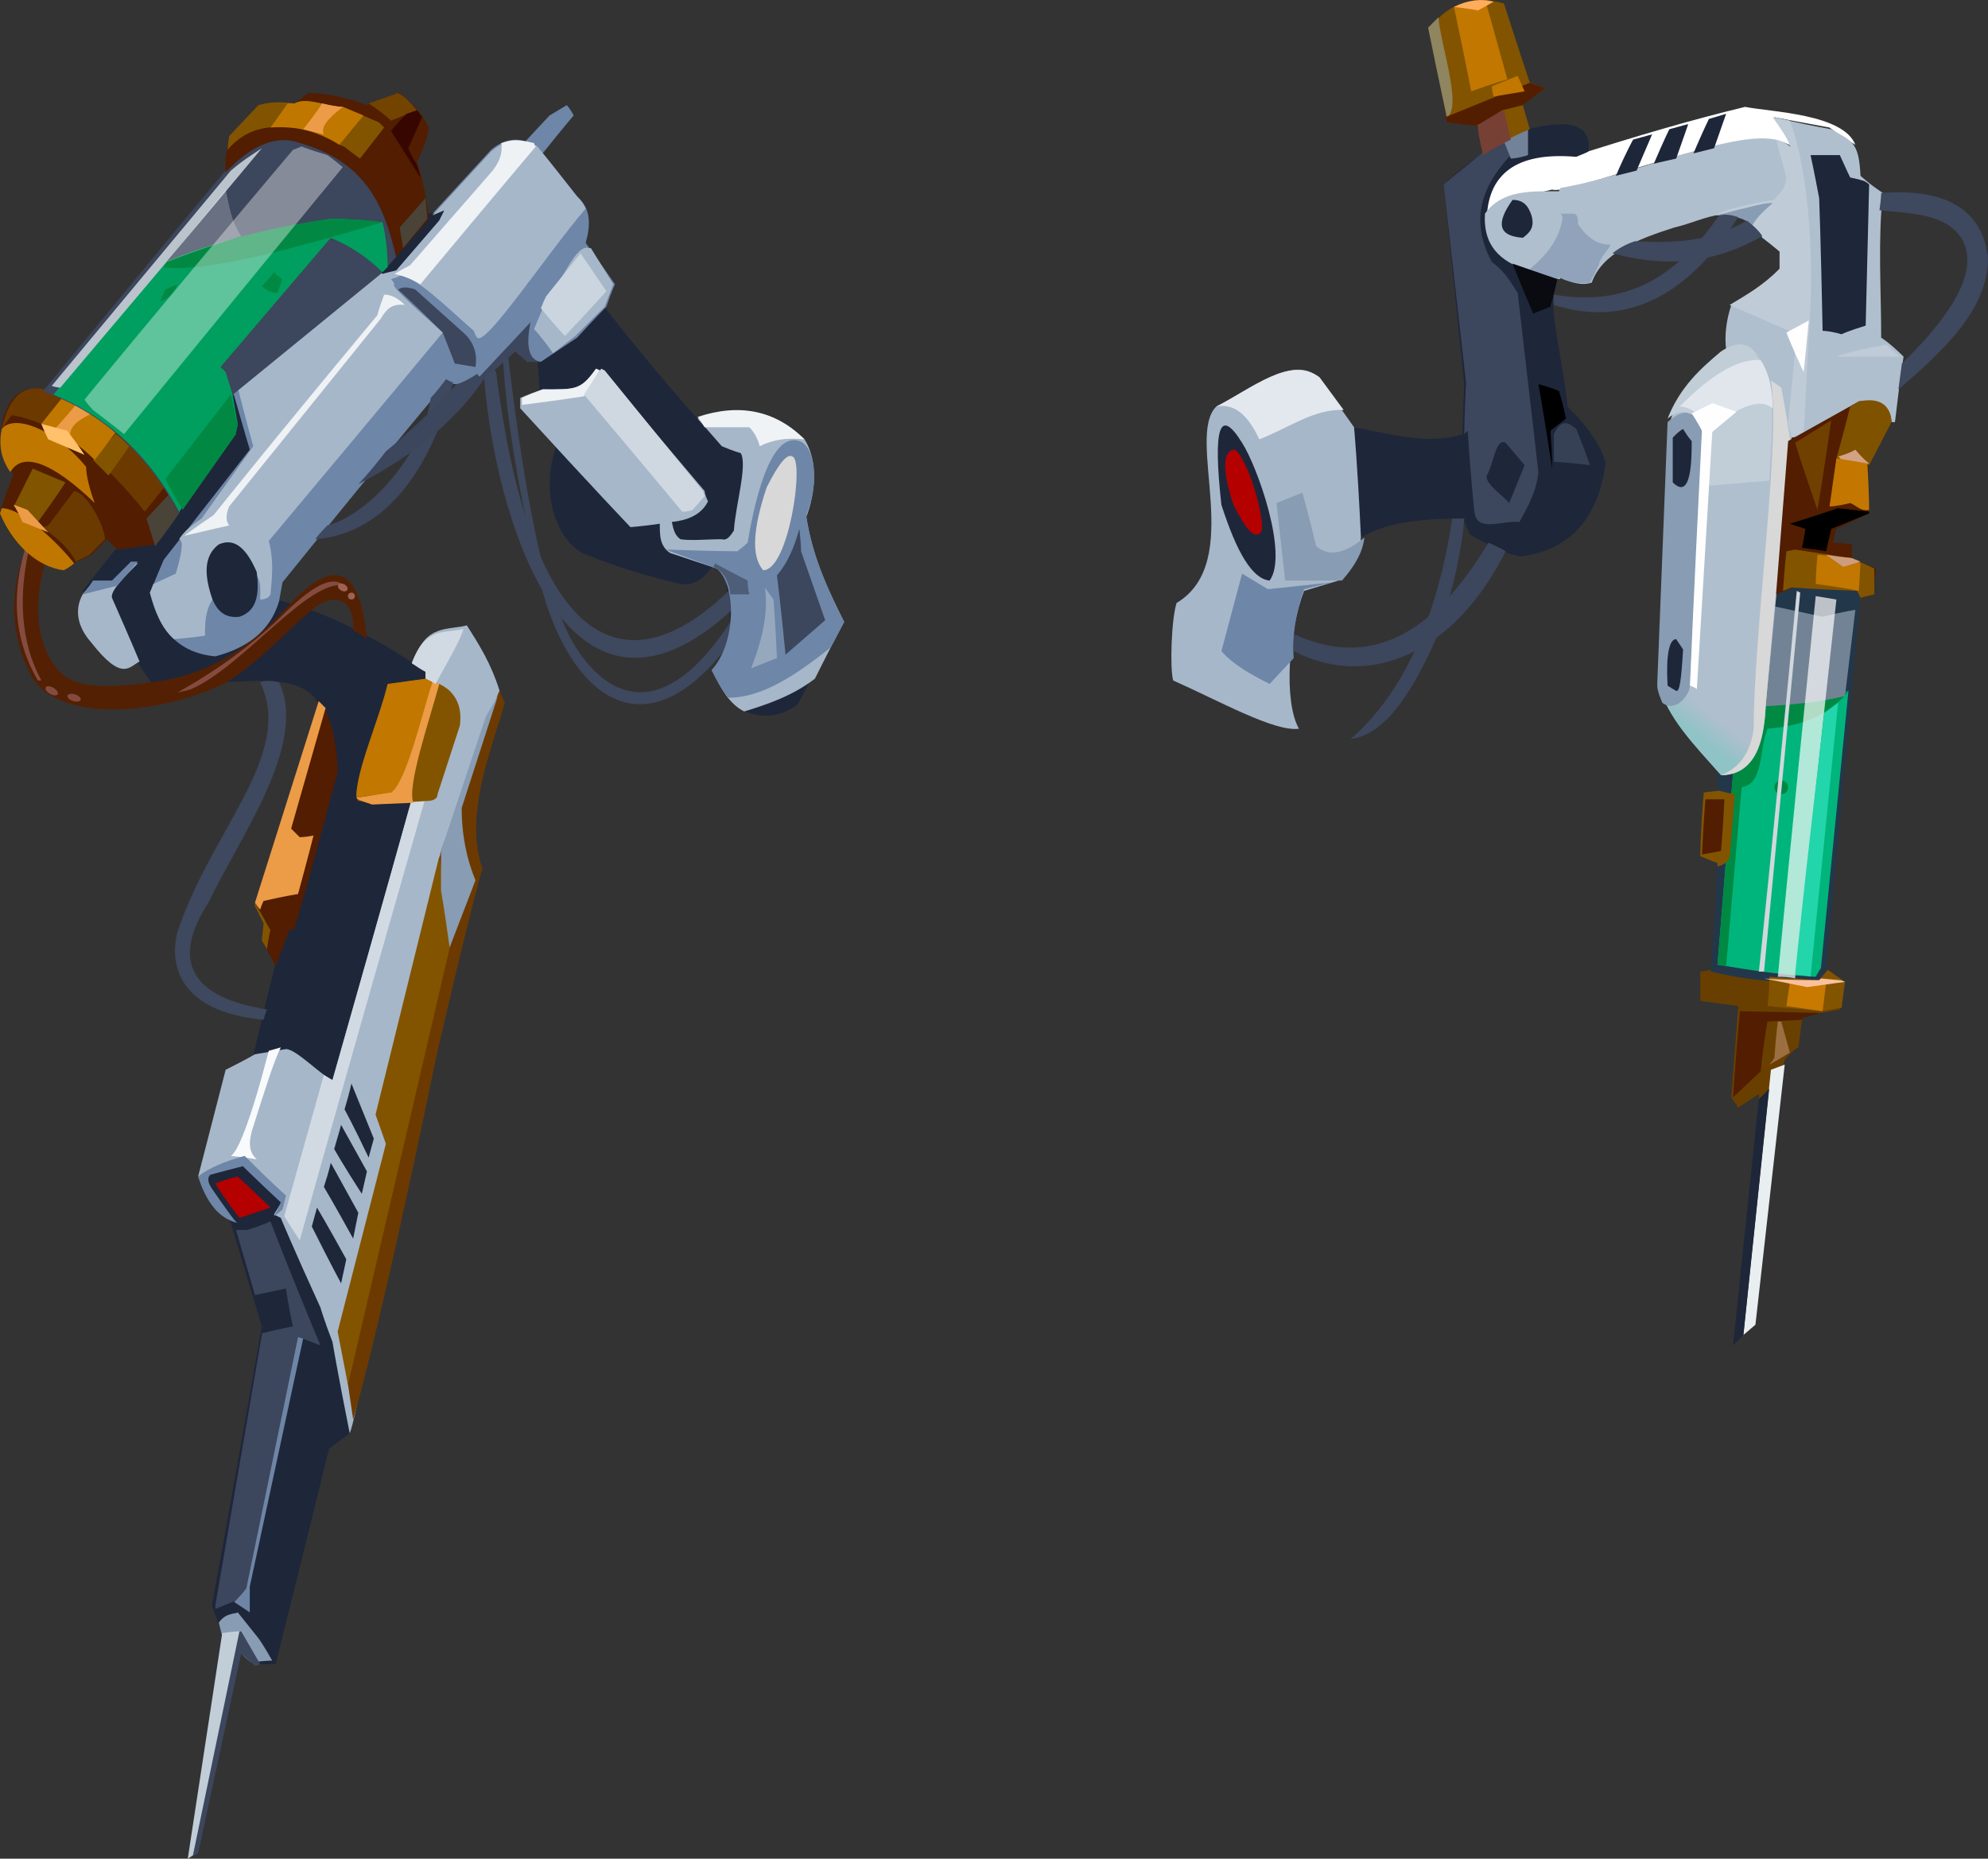<?xml version="1.0" encoding="UTF-8" standalone="no"?>
<svg
   width="1154"
   height="1079.042"
   viewBox="0 0 1154 1079.042"
   version="1.1"
   id="svg176"
   sodipodi:docname="cb-layer-0850.svg"
   xmlns:inkscape="http://www.inkscape.org/namespaces/inkscape"
   xmlns:sodipodi="http://sodipodi.sourceforge.net/DTD/sodipodi-0.dtd"
   xmlns="http://www.w3.org/2000/svg"
   xmlns:svg="http://www.w3.org/2000/svg">
  <rect x="0" y="0" width="1154" height="1079.042" fill="#333333" stroke="none"/>
  <sodipodi:namedview
     id="namedview178"
     pagecolor="#ffffff"
     bordercolor="#666666"
     borderopacity="1.0"
     inkscape:pageshadow="2"
     inkscape:pageopacity="0.0"
     inkscape:pagecheckerboard="0" />
  <defs
     id="defs7">
    <linearGradient
       x1="390.792"
       y1="329.302"
       x2="384.698"
       y2="341.492"
       id="id-109468"
       gradientTransform="scale(0.798,1.254)"
       gradientUnits="userSpaceOnUse">
      <stop
         stop-color="#B0BFCE"
         offset="0%"
         id="stop2" />
      <stop
         stop-color="#90C3C5"
         offset="100%"
         id="stop4" />
    </linearGradient>
  </defs>
  <g
     transform="translate(0,-0.958)"
     id="id-109469">
    <g
       transform="translate(0,55)"
       id="id-109470">
      <path
         d="m 139,906 c 6,4 9,6 9,6 8,0 12,0 12,0 21,-84 31,-125 31,-125 8,-6 12,-9 12,-9 32,-148 48,-222 48,-222 15,-95 22,-143 22,-143 10,-43 15,-65 15,-65 -28,-9 -42,-13 -42,-13 -31,-21 -60,-35 -86,-41 2,-7 2,-11 2,-11 63,-78 95,-116 95,-116 32,-22 48,-33 48,-33 4,14 7,21 7,21 1,10 1,16 1,16 7,23 10,34 10,34 -8,20 -4,51 15,62 22,9 40,14 57,18 7,1 13,-2 19,-11 5,4 7,5 7,5 6,52 9,79 9,79 11,5 22,5 33,-3 l 9,-17 c -16,-71 -24,-106 -24,-106 -13,-16 -19,-24 -19,-24 -8,-3 -11,-4 -11,-4 -25,-28 -48,-55 -68,-81 -63,-37 -94,-56 -94,-56 -4,2 -7,3 -7,3 -19,23 -28,34 -28,34 -62,38 -92,57 -92,57 2,6 3,9 3,9 2,4 2,5 2,5 2,11 3,17 3,17 0,3 -1,4 -1,4 -31,44 -46,66 -46,66 -15,2 -23,3 -23,3 -13,16 -19,24 -19,24 21,26 31,40 31,40 5,8 8,12 8,12 5,8 7,12 7,12 16,0 24,-6 34,-11 17,0 46,-5 56,11 3,3 5,4 5,4 -19,99 -29,148 -29,148 -9,36 -13,54 -13,54 -20,49 -29,74 -29,74 10,15 16,23 16,23 12,40 18,60 18,60 -19,108 -29,162 -29,162 l 6,17 c 7,7 10,11 10,11 z"
         fill="#1e263a"
         id="id-109471" />
      <path
         d="m 146,911 c 8,-1 12,-1 12,-1 -5,-9 -8,-13 -8,-13 -8,-10 -12,-15 -12,-15 -1,1 -7,0 -11,6 l 2,8 11,10 c 4,4 6,5 6,5 z"
         fill="#889cb3"
         id="id-109472" />
      <path
         d="m 151,912 -11,-19 c -7,1 -10,2 -10,2 -14,87 -21,130 -21,130 l 6,-3 25,-116 8,7 c 2,0 3,-1 3,-1 z"
         fill="#3c465c"
         id="id-109473" />
      <path
         d="m 129,894 c 7,-1 10,-1 10,-1 l -27,130 -3,2 z"
         fill="#c1ced8"
         id="id-109474" />
      <path
         d="m 125,880 c 12,-5 18,-7 18,-7 20,-101 30,-151 30,-151 8,3 13,5 13,5 -20,-48 -29,-72 -29,-72 -9,4 -14,5 -14,5 h -6 l 16,55 -28,163 c 0,1 0,2 0,2 z"
         fill="#3c465c"
         id="id-109475" />
      <path
         d="m 145,882 c -6,-4 -9,-6 -9,-6 5,-5 7,-8 7,-8 20,-97 30,-146 30,-146 2,1 3,1 3,1 l -31,144 c 0,10 0,15 0,15 z"
         fill="#6e85a6"
         id="id-109476" />
      <path
         d="m 152,720 c 12,-3 18,-4 18,-4 -3,-14 -4,-22 -4,-22 l -19,4 6,18 c -1,2 -1,4 -1,4 z"
         fill="#1e263a"
         id="id-109477" />
      <path
         d="m 203,778 c -7,-35 -10,-53 -10,-53 -5,-13 -7,-20 -7,-20 -16,-35 -23,-52 -23,-52 -2,-1 -4,-2 -4,-2 3,-5 5,-8 5,-8 -16,-16 -24,-23 -24,-23 -17,6 -25,9 -25,9 l 16,-62 c 12,-6 17,-9 17,-9 12,-2 18,-3 18,-3 6,0 20,15 27,18 31,-109 46,-163 46,-163 -6,-14 19,-63 8,-71 0,-3 0,-4 0,-4 -5,-3 -7,-5 -7,-5 7,-22 20,-18 31,-21 7,11 14,22 19,38 -14,44 -21,66 -21,66 1,17 4,31 9,42 l -16,38 c -33,162 -51,253 -56,274 -2,9 -3,11 -3,11 z"
         fill="#a6b7c9"
         id="id-109478" />
      <path
         d="m 205,770 c -5,-33 -7,-50 -7,-50 20,-73 30,-109 30,-109 -6,-11 -9,-17 -9,-17 l 37,-154 c 22,-61 33,-92 34,-93 2,5 3,7 3,7 -7,25 -24,65 -13,96 -10,37 -18,72 -26,106 -21,101 -37,172 -49,214 z"
         fill="#6c3a00"
         id="id-109479" />
      <path
         d="m 255,443 c 5,33 7,49 7,49 l -60,258 -6,-31 28,-109 -6,-17 z"
         fill="#825400"
         id="id-109480" />
      <path
         d="m 198,691 c 2,-9 3,-14 3,-14 -11,-20 -17,-30 -17,-30 l -3,11 c 11,22 17,33 17,33 z"
         fill="#1e263a"
         id="id-109481" />
      <path
         d="m 205,665 c -11,-20 -17,-30 -17,-30 3,-9 4,-14 4,-14 l 16,29 c -2,10 -3,15 -3,15 z"
         fill="#1e263a"
         id="id-109482" />
      <path
         d="m 210,639 c -11,-17 -16,-26 -16,-26 3,-10 4,-14 4,-14 l 15,27 c -2,9 -3,13 -3,13 z"
         fill="#1e263a"
         id="id-109483" />
      <path
         d="m 214,618 c -9,-19 -14,-28 -14,-28 3,-10 4,-15 4,-15 l 13,32 c -2,7 -3,11 -3,11 z"
         fill="#1e263a"
         id="id-109484" />
      <path
         d="m 174,666 c -6,-9 -9,-14 -9,-14 l 23,-82 5,3 c 31,-109 46,-163 46,-163 l 8,-1 c -49,171 -73,257 -73,257 z"
         fill="#d1dae2"
         id="id-109485" />
      <path
         d="m 134,617 c 10,1 15,2 15,2 -3,-3 -6,-7 -2,-19 7,-22 12,-38 16,-46 l -7,2 c -10,39 -18,59 -22,61 z"
         fill="#f9fafb"
         id="id-109486" />
      <path
         d="m 138,656 c -8,-2 -17,-8 -23,-27 6,-5 16,-9 27,-12 16,16 24,23 24,23 l -2,8 c -3,3 -5,4 -5,4 3,-5 4,-8 4,-8 -15,-14 -22,-21 -22,-21 -12,3 -19,5 -19,5 -2,2 -1,5 1,8 9,13 14,20 15,20 z"
         fill="#6e86a7"
         id="id-109487" />
      <path
         d="m 125,633 c 8,-3 13,-4 13,-4 13,12 19,18 19,18 l -18,6 c -10,-13 -14,-20 -14,-20 z"
         fill="#b50000"
         id="id-109488" />
      <path
         d="m 160,507 c -5,-10 -8,-15 -8,-15 1,-8 2,-12 2,-12 l -6,-9 37,-117 c 3,3 4,4 4,4 4,10 7,22 7,36 -16,61 -25,91 -25,91 l -3,1 z"
         fill="#521d00"
         id="id-109489" />
      <path
         d="m 155,497 c 1,-8 2,-11 2,-11 l -9,-16 v 2 l 5,10 -1,10 z"
         fill="#825400"
         id="id-109490" />
      <path
         d="m 151,474 c 1,-3 2,-5 2,-5 13,-3 20,-4 20,-4 6,-22 9,-34 9,-34 -5,1 -8,1 -8,1 l -5,-5 20,-70 -4,-4 -37,117 c 2,3 3,4 3,4 z"
         fill="#ec9b47"
         id="id-109491" />
      <path
         d="m 208,411 c -5,-5 7,-28 18,-68 14,-2 21,-3 21,-3 4,1 6,2 8,3 4,2 6,4 6,4 5,5 7,11 6,20 l -13,40 c 0,3 -3,4 -7,4 l -31,2 c -5,-2 -8,-2 -8,-2 z"
         fill="#825400"
         id="id-109492" />
      <path
         d="m 207,409 c 9,-1 16,-3 20,-3 6,-5 9,-17 24,-65 3,1 4,2 4,2 -6,22 -19,60 -15,69 l -24,1 c -6,-2 -9,-3 -9,-4 z"
         fill="#ec9b47"
         id="id-109493" />
      <path
         d="m 261,496 c -3,-22 -5,-33 -5,-33 0,-15 0,-23 0,-23 l 26,-78 7,-12 -21,65 c 0,16 3,30 8,42 -10,26 -15,39 -15,39 z"
         fill="#889cb3"
         id="id-109494" />
      <path
         d="m 269,311 c -1,6 -16,31 -16,32 l -6,-3 v -4 c -2,-1 -5,-3 -8,-5 8,-22 20,-17 30,-20 z"
         fill="#d1dae2"
         id="id-109495" />
      <path
         d="m 151,342 c 20,42 -28,85 -48,145 -4,15 -3,46 50,51 1,-4 2,-6 2,-6 -44,-7 -56,-28 -34,-62 18,-38 58,-92 41,-128 -4,-1 -8,-1 -11,0 z"
         fill="#3e485e"
         id="id-109496" />
      <path
         d="m 213,317 c -5,-4 -8,-5 -8,-5 1,-22 -15,-21 -25,-11 -9,7 -31,31 -50,42 -46,21 -99,20 -112,-5 -13,-25 -13,-52 0,-81 4,0 7,4 11,7 -11,30 -9,59 8,74 10,8 30,7 51,4 35,-4 59,-22 80,-45 26,-28 41,-22 45,20 z"
         fill="#542003"
         id="id-109497" />
      <path
         d="m 103,348 c 5,-1 8,-2 8,-2 30,-13 69,-65 89,-60 -9,-8 -24,5 -40,21 -14,13 -32,27 -57,41 z"
         fill="#844b3f"
         id="id-109498" />
      <ellipse
         transform="rotate(29,199,287)"
         cx="199"
         cy="287"
         fill="#9e6255"
         id="id-109499"
         rx="3"
         ry="2" />
      <path
         d="m 16,260 c 2,0 2,0 2,0 -8,31 -6,59 6,81 H 22 C 8,317 6,290 16,260 Z"
         fill="#844c40"
         id="id-109500" />
      <ellipse
         transform="rotate(30,30,347)"
         cx="30"
         cy="347"
         fill="#844c40"
         id="ellipse39"
         rx="4"
         ry="2" />
      <ellipse
         transform="rotate(17,43,351)"
         cx="43"
         cy="351"
         fill="#834a3e"
         id="ellipse41"
         rx="4"
         ry="2" />
      <path
         d="m 81,330 c -6,3 -10,12 -28,-11 -8,-9 -10,-19 -5,-28 4,-5 6,-7 6,-7 7,0 11,0 11,0 7,-7 11,-11 11,-11 3,0 4,0 4,0 -8,8 -16,16 -15,20 11,25 16,37 16,37 z"
         fill="#a6b7c9"
         id="id-109503" />
      <path
         d="m 48,291 20,-5 12,-14 h -4 c -7,7 -11,11 -11,11 H 54 c -2,3 -4,6 -6,8 z"
         fill="#6d85a6"
         id="id-109504" />
      <path
         d="m 305,28 c -6,-2 -13,-1 -20,5 l -34,37 c 5,-1 7,-2 7,-2 -2,4 -3,6 -3,6 l -25,29 c -5,1 -8,2 -8,2 -7,-7 -17,-14 -29,-21 l -65,75 2,3 c 4,10 6,14 6,14 6,21 9,31 9,31 l -50,64 c -5,12 -8,19 -8,19 5,21 16,35 38,37 19,-5 32,-15 37,-32 l 2,-11 c 63,-78 95,-116 95,-116 7,2 13,1 18,-4 2,1 3,1 3,1 l 27,-30 c -2,13 -1,22 7,21 l 21,-14 c 11,-12 17,-18 17,-18 3,-9 5,-13 5,-13 C 346,95 340,87 340,87 343,76 343,67 335,60 324,46 318,38 315,35 327,20 333,13 333,13 331,9 329,7 329,7 l -10,6 z"
         fill="#6e86a7"
         id="id-109505" />
      <path
         d="m 277,142 c 5,5 40,-48 63,-75 -1,-2 -2,-4 -5,-7 L 312,31 c -9,-5 -18,-5 -27,3 l -34,37 7,-3 -3,6 -25,29 -8,2 c -9,-9 -19,-15 -29,-20 -40,46 -60,69 -60,69 2,6 3,9 3,9 7,28 11,42 11,42 -20,28 -30,42 -30,42 -6,4 -9,7 -9,7 -3,3 -4,5 -4,5 3,1 1,10 -2,20 l -13,6 c -1,3 -2,5 -2,5 3,10 6,20 14,27 12,-1 18,-2 18,-2 0,-7 0,-15 5,-22 16,-9 24,-14 24,-14 4,4 3,10 3,15 3,0 5,-1 6,-3 1,-10 2,-20 -1,-31 67,-80 101,-121 101,-121 -18,-16 -31,-28 -28,-28 -1,-2 -2,-3 -2,-3 4,-1 5,-2 5,-2 9,0 27,18 43,32 1,3 2,4 2,4 z"
         fill="#a6b7c9"
         id="id-109506" />
      <path
         d="m 231,114 c 2,-1 4,-2 10,0 19,17 29,26 29,26 6,6 7,13 6,19 l -12,-2 -7,-18 c -17,-17 -26,-25 -26,-25 z"
         fill="#3c465c"
         id="id-109507" />
      <path
         d="m 229,105 c 5,1 10,3 15,6 45,-54 67,-80 67,-80 -1,-1 -1,-2 -1,-2 -12,-3 -15,-1 -19,0 1,7 -2,12 -5,16 l -48,55 c -6,3 -9,5 -9,5 z"
         fill="#eff2f5"
         id="id-109508" />
      <path
         d="m 223,117 c -3,8 -4,12 -4,12 -64,77 -95,116 -95,116 -12,8 -17,12 -17,12 17,-4 26,-6 26,-6 -2,-3 -2,-6 0,-11 59,-73 88,-109 88,-109 3,-5 6,-9 14,-8 -4,-4 -8,-6 -12,-6 z"
         fill="#eff2f5"
         id="id-109509" />
      <path
         d="m 135,162 c -3,-4 -4,-5 -4,-5 41,-47 62,-71 62,-71 l 2,4 c -40,48 -60,72 -60,72 z"
         stroke="#979797"
         id="id-109510" />
      <path
         d="m 123,293 c 3,8 8,12 16,11 9,-3 12,-11 10,-26 -6,-14 -13,-20 -22,-16 -8,6 -9,16 -4,31 z"
         fill="#1e263a"
         id="id-109511" />
      <path
         d="m 91,262 c -15,2 -23,3 -23,3 -4,-4 -6,-6 -6,-6 -6,6 -9,9 -9,9 -10,5 -15,7 -15,7 C 20,273 7,262 0,243 5,228 8,221 8,221 -5,211 -2,166 25,172 c 31,10 58,33 79,71 z"
         fill="#521d00"
         id="id-109512" />
      <path
         d="M 43,273 C 37,265 14,241 1,241 l -1,3 c 7,17 21,31 37,33 4,-2 6,-4 6,-4 z"
         fill="#c07700"
         id="id-109513" />
      <path
         d="M 22,249 C 33,234 38,226 38,226 26,221 19,218 19,218 L 8,240 c 10,6 14,9 14,9 z"
         fill="#815400"
         id="id-109514" />
      <path
         d="m 24,252 c 2,0 4,-1 4,-1 l 15,-20 c 7,1 17,18 18,28 -6,6 -9,9 -9,9 l -8,4 c -3,-6 -9,-13 -20,-20 z"
         fill="#6b3a00"
         id="id-109515" />
      <path
         d="m 8,239 c 4,7 5,10 5,10 10,4 15,6 15,6 L 16,242 c -5,-2 -8,-3 -8,-3 z"
         fill="#ec9b47"
         id="id-109516" />
      <path
         d="m 6,220 c 7,-12 24,-6 49,18 -3,-8 -5,-16 -5,-21 C 32,195 8,186 1,195 c -2,10 0,18 5,25 z"
         fill="#c07700"
         id="id-109517" />
      <path
         d="m 1,195 c 4,-6 6,-8 6,-8 24,4 50,22 77,56 L 96,228 C 78,201 55,183 26,172 13,169 5,177 1,195 Z"
         fill="#6c3a00"
         id="id-109518" />
      <path
         d="m 63,222 c 8,-11 12,-17 12,-17 -2,-2 -5,-5 -8,-7 l -13,15 c 6,6 9,9 9,9 z"
         fill="#825400"
         id="id-109519" />
      <path
         d="M 55,213 C 46,204 36,197 24,192 l 12,-15 c 13,5 22,12 31,20 -8,11 -12,16 -12,16 z"
         fill="#c07700"
         id="id-109520" />
      <path
         d="m 31,196 c 9,-10 13,-15 13,-15 6,3 9,5 9,5 -7,4 -14,7 -12,16 -7,-4 -10,-6 -10,-6 z"
         fill="#ec9b47"
         id="id-109521" />
      <path
         d="m 49,210 c -14,-6 -21,-9 -21,-9 -3,-6 -4,-9 -4,-9 l 15,4 c 7,9 10,14 10,14 z"
         fill="#ffc16b"
         id="id-109522" />
      <path
         d="m 90,263 c -3,-10 -5,-16 -5,-16 l 13,-14 6,11 c -9,13 -14,19 -14,19 z"
         fill="#494338"
         id="id-109523" />
      <path
         d="M 104,244 C 87,213 64,189 32,176 27,174 25,173 25,173 95,88 130,46 130,46 c 14,-16 30,-22 46,-19 30,10 49,32 54,68 -6,7 -9,10 -9,10 l -87,71 c -20,45 -30,68 -30,68 z"
         fill="#3c465c"
         id="id-109524" />
      <path
         d="m 104,243 33,-46 1,-5 -3,-17 -4,-13 -3,-3 64,-75 c 12,5 22,12 30,20 2,-2 3,-3 3,-3 0,-9 -1,-18 -3,-26 -10,-1 -20,-2 -30,-2 -31,5 -62,11 -96,25 l -65,77 c 34,14 57,38 73,68 z"
         fill="#009f5f"
         id="id-109525" />
      <path
         d="m 96,224 38,-49 4,18 c -1,3 -1,5 -1,5 l -31,44 C 99,230 96,224 96,224 Z"
         fill="#018943"
         id="id-109526" />
      <path
         d="m 97,98 -2,3 c 24,4 87,-14 127,-26 -7,-1 -15,-2 -30,-2 -31,4 -63,12 -95,25 z"
         fill="#018943"
         id="id-109527" />
      <path
         d="m 49,178 c 3,4 5,6 5,6 12,9 18,14 18,14 C 157,94 199,43 199,43 c -6,-5 -9,-7 -9,-7 -10,-3 -15,-5 -15,-5 l -5,2 C 89,129 49,178 49,178 Z"
         fill="#ffffff"
         fill-opacity="0.373"
         id="id-109528" />
      <path
         d="m 93,121 c 2,-5 3,-7 3,-7 l 7,-3 c -2,5 -5,8 -10,10 z"
         fill="#018943"
         id="id-109529" />
      <path
         d="m 152,112 c 5,-5 7,-8 7,-8 3,3 5,4 5,4 l -3,8 c -4,0 -7,-2 -9,-4 z"
         fill="#018943"
         id="id-109530" />
      <path
         d="m 30,170 c 3,1 5,1 5,1 C 113,79 152,32 152,32 146,36 141,39 134,45 65,128 30,170 30,170 Z"
         fill="#bbc3cc"
         id="id-109531" />
      <path
         d="m 140,83 c -12,4 -25,8 -43,15 l 34,-42 c 2,9 3,18 9,27 z"
         fill="#ffffff"
         fill-opacity="0.227"
         id="id-109532" />
      <path
         d="m 132,34 c 17,-18 40,-18 69,-2 10,11 16,16 16,16 9,17 13,26 13,26 10,-9 14,-14 14,-14 C 239,46 236,40 236,40 225,25 220,18 220,18 L 199,8 C 190,10 177,3 171,7 165,6 158,6 150,7 l -17,20 c -1,5 -1,7 -1,7 z"
         fill="#734300"
         id="id-109533" />
      <path
         d="m 131,46 c 0,-5 -1,-6 2,-19 11,-13 17,-20 17,-20 8,-1 14,-1 20,0 6,-5 9,-7 9,-7 12,0 23,3 34,7 13,-5 19,-7 19,-7 6,5 12,10 17,20 -1,7 -4,14 -7,20 3,8 5,18 7,33 L 230,95 C 223,66 213,40 174,29 161,24 146,30 131,46 Z"
         fill="#521d00"
         id="id-109534" />
      <path
         d="m 197,30 c 3,1 4,2 4,2 5,4 8,6 8,6 L 223,20 220,17 199,8 C 188,8 178,2 171,6 163,5 157,5 150,7 l -17,18 -1,8 c 6,-7 14,-12 24,-13 14,-2 27,2 41,10 z"
         fill="#825400"
         id="id-109535" />
      <path
         d="m 167,6 c -7,10 -10,14 -10,14 15,-1 28,2 40,10 L 211,13 199,8 c -9,0 -21,-6 -28,-2 -2,0 -4,0 -4,0 z"
         fill="#c07700"
         id="id-109536" />
      <path
         d="m 176,21 c 8,-10 11,-15 11,-15 8,2 12,2 12,2 -9,7 -13,12 -11,16 -8,-2 -12,-3 -12,-3 z"
         fill="#ec9b47"
         id="id-109537" />
      <polygon
         points="247,61 248,73 234,90 232,78 "
         fill="#4a4338"
         id="id-109538" />
      <path
         d="m 214,6 c 9,6 13,10 13,10 l 15,-6 C 238,5 235,2 231,0 220,4 214,6 214,6 Z"
         fill="#734300"
         id="id-109539" />
      <path
         d="m 227,22 17,27 c -1,-5 -2,-8 -3,-9 -3,-5 -4,-8 -4,-8 l 8,-18 c -2,-3 -3,-4 -3,-4 l -6,2 c -6,6 -9,10 -9,10 z"
         fill="#380600"
         id="id-109540" />
      <path
         d="m 183,259 c 41,-3 68,-42 80,-91 -3,-1 -4,-2 -4,-2 -6,8 -9,11 -9,11 -4,32 -36,68 -60,74 -5,5 -7,8 -7,8 z"
         fill="#3e485e"
         id="id-109541" />
      <path
         d="m 208,227 c 31,-16 56,-36 73,-61 12,-10 18,-16 18,-16 l 7,6 h 9 c -8,0 -10,-9 -7,-23 l -30,32 c 0,-1 -1,-2 -1,-2 -3,2 -8,5 -12,6 -11,12 -24,25 -41,39 -10,13 -16,19 -16,19 z"
         fill="#3c465c"
         id="id-109542" />
      <path
         d="m 281,165 c 6,78 47,224 144,135 0,-5 0,-9 -1,-12 -58,57 -115,40 -136,-126 -2,-2 0,-4 5,-8 -5,6 -9,9 -12,11 z"
         fill="#3e485e"
         id="id-109543" />
      <path
         d="m 424,307 c 0,6 -2,11 -4,17 -47,59 -89,26 -106,-38 -13,-54 -20,-97 -22,-131 2,-1 3,-2 3,-2 10,84 21,135 31,152 10,27 47,80 98,2 z"
         fill="#3e485e"
         id="id-109544" />
      <path
         d="m 302,177 c 0,4 0,6 0,6 42,46 64,69 64,69 11,-1 17,-2 17,-2 0,7 0,13 6,17 l 27,9 c 5,3 7,5 7,5 4,22 2,40 -9,54 4,11 10,20 18,24 13,-4 28,-9 41,-19 11,-22 17,-33 17,-33 -9,-18 -18,-36 -22,-61 3,-7 9,-29 -1,-45 -21,-19 -41,-18 -62,-12 l 14,16 c 7,3 11,4 11,4 4,7 -3,30 -4,45 -2,3 -4,6 -7,5 -9,0 -18,1 -24,0 -3,-2 -4,-5 -5,-10 9,-1 17,-4 21,-12 -2,-4 -2,-6 -2,-6 -39,-46 -58,-69 -58,-69 l -5,-2 c -9,12 -10,12 -31,12 -9,3 -13,5 -13,5 z"
         fill="#a6b7c9"
         id="id-109545" />
      <path
         d="m 303,177 c 0,3 0,4 0,4 24,-3 36,-5 36,-5 l 9,-15 -2,-1 c -9,13 -13,12 -31,12 -8,3 -12,5 -12,5 z"
         fill="#eff2f5"
         id="id-109546" />
      <path
         d="m 349,160 c -7,10 -10,15 -10,15 38,45 57,68 57,68 4,0 6,-1 6,-1 l 7,-8 -1,-3 -57,-70 z"
         fill="#cfd8e1"
         id="id-109547" />
      <path
         d="m 387,265 c 27,1 41,1 41,1 4,-3 6,-5 6,-5 3,-18 12,-65 30,-59 9,3 12,24 4,43 3,22 12,42 22,62 -5,10 -8,15 -8,15 -19,15 -39,29 -59,29 -3,-3 -6,-8 -10,-16 14,-15 15,-49 3,-59 l -27,-10 c -2,-1 -2,-1 -2,-1 z"
         fill="#6e86a7"
         id="id-109548" />
      <path
         d="m 414,275 c 1,-1 1,-2 1,-2 13,7 19,10 19,10 0,5 1,8 1,8 h -11 c -1,-9 -5,-14 -10,-16 z"
         fill="#4e5d78"
         id="id-109549" />
      <path
         d="m 436,334 c 10,-4 15,-6 15,-6 -1,-23 -2,-34 -2,-34 l -5,-7 c 2,14 -1,29 -8,47 z"
         fill="#95a8be"
         id="id-109550" />
      <path
         d="m 456,326 c -3,-31 -5,-46 -5,-46 6,-7 10,-16 13,-27 1,8 1,13 1,13 l 14,40 c -15,13 -23,20 -23,20 z"
         fill="#3c465c"
         id="id-109551" />
      <path
         d="m 443,277 c -7,-8 -6,-24 2,-48 7,-14 12,-20 15,-18 7,2 -2,66 -17,66 z"
         fill="#d8d8d8"
         id="id-109552" />
      <path
         d="m 441,205 c 8,-4 16,-5 26,-4 -17,-17 -38,-21 -62,-13 3,4 4,6 4,6 h 26 c 3,3 5,7 6,11 z"
         fill="#f0f3f6"
         id="id-109553" />
      <path
         d="m 321,151 c -7,-10 -11,-14 -11,-14 l 8,-19 c 8,-7 16,-31 24,-28 h 1 l 13,21 -5,13 -17,17 c -9,7 -13,10 -13,10 z"
         fill="#a6b7c9"
         id="id-109554" />
      <path
         d="m 314,125 c 9,11 14,16 14,16 16,-17 24,-26 24,-26 l -15,-22 -20,25 c -2,4 -3,7 -3,7 z"
         fill="#cad5df"
         id="id-109555" />
      <circle
         cx="204"
         cy="292"
         r="2"
         fill="#9e6255"
         id="circle96" />
      <path
         d="m 207,409 c -1,-14 13,-45 18,-66 l 22,-3 4,2 c -6,18 -15,58 -24,64 z"
         fill="#c17700"
         id="id-109557" />
    </g>
    <g
       transform="translate(679)"
       id="id-109558">
      <path
         d="m 330,644 12,-8 v 13 l 10,-11 5,-22 8,-8 2,-17 22,-4 1,-15 -9,-7 -5,5 c -20,0 -40,-2 -62,-6 -4,1 -6,1 -6,1 0,11 0,17 0,17 15,2 22,3 22,3 l -4,53 c 3,4 4,6 4,6 z"
         fill="#693f00"
         id="id-109559" />
      <path
         d="m 314,565 c 21,5 42,7 62,6 3,-4 5,-6 5,-6 13,-145 20,-218 20,-218 -2,-3 -3,-5 -3,-5 -24,-1 -37,-2 -37,-2 -6,2 -9,4 -9,4 l -34,107 c 1,41 -1,79 -4,114 z"
         fill="#23374b"
         id="id-109560" />
      <path
         d="m 347,585 31,3 12,-2 2,-15 -10,-7 c -3,4 -5,6 -5,6 l -29,-2 c 0,12 -1,17 -1,17 z"
         fill="#825400"
         id="id-109561" />
      <path
         d="m 358,585 c 14,2 21,3 21,3 l 2,-16 c -7,0 -11,1 -11,1 l -10,-2 z"
         fill="#c77900"
         id="id-109562" />
      <path
         d="m 345,569 25,5 c 14,-2 22,-3 22,-3 -2,-1 -3,-1 -3,-1 l -11,-1 -1,1 c -21,0 -32,-1 -32,-1 z"
         fill="#fac09e"
         id="id-109563" />
      <path
         d="m 327,638 17,-16 21,-13 2,-17 c 8,-2 11,-3 11,-3 l -47,-1 c -3,33 -4,50 -4,50 z"
         fill="#521d00"
         id="id-109564" />
      <path
         d="m 343,623 c 2,-19 4,-29 4,-29 l 20,-1 -2,16 z"
         fill="#694000"
         id="id-109565" />
      <path
         d="m 348,619 c 2,-2 3,-4 3,-4 1,-14 2,-21 2,-21 2,0 2,0 2,0 l 5,18 c -8,5 -12,7 -12,7 z"
         fill="#9c6f41"
         id="id-109566" />
      <path
         d="m 375,568 c -20,-1 -39,-4 -57,-7 6,-74 9,-111 9,-111 12,-28 19,-41 19,-41 17,0 33,-2 48,-7 l -16,161 c -2,3 -3,5 -3,5 z"
         fill="#00b57b"
         id="id-109567" />
      <path
         d="m 323,562 c 6,-70 9,-104 9,-104 13,-2 10,-22 15,-34 13,-1 24,-4 32,-9 6,-4 12,-8 15,-13 -16,5 -32,7 -48,7 l -19,41 -9,111 c 3,0 5,1 5,1 z"
         fill="#008943"
         id="id-109568" />
      <circle
         cx="355"
         cy="458"
         r="4"
         fill="#008843"
         id="circle110" />
      <path
         d="m 345,411 c 4,-39 6,-58 6,-58 19,4 28,6 28,6 12,-3 19,-4 19,-4 l -6,50 c -12,3 -28,5 -47,6 z"
         fill="#728395"
         id="id-109570" />
      <path
         d="m 342,565 c 2,0 3,0 3,0 14,-147 21,-220 21,-220 l -2,-1 c -14,147 -22,221 -22,221 z"
         fill="#d1d7dd"
         id="id-109571" />
      <path
         d="m 353,568 c 7,0 10,1 10,1 16,-147 24,-220 24,-220 l -12,-2 c -15,147 -22,221 -22,221 z"
         fill="#ffffff"
         fill-opacity="0.694"
         id="id-109572" />
      <path
         d="m 363,567 c 6,0 9,1 9,1 l 16,-159 -8,6 c -12,101 -17,152 -17,152 z"
         fill="#23d5ab"
         id="id-109573" />
      <path
         d="m 308,498 c 7,3 10,4 10,4 0,1 0,2 0,2 4,-1 6,-3 7,-5 2,-25 3,-37 3,-37 -6,-1 -9,-2 -9,-2 l -9,1 c -2,25 -2,37 -2,37 z"
         fill="#835400"
         id="id-109574" />
      <path
         d="m 311,465 c 7,0 11,0 11,0 -1,20 -2,30 -2,30 l -11,2 c 1,-22 2,-32 2,-32 z"
         fill="#521d00"
         id="id-109575" />
      <path
         d="m 179,132 c 3,-19 16,-38 35,-41 5,-1 13,-1 22,0 35,-11 65,-20 98,-28 15,3 57,4 64,22 -5,-3 -10,-6 -15,-10 -22,-4 -32,-6 -32,-6 3,6 8,11 10,17 -22,-17 -128,29 -139,25 -22,5 -36,12 -43,21 z"
         fill="#ffffff"
         id="id-109576" />
      <path
         d="m 236,92 c 5,-2 7,-3 7,-3 2,-14 -8,-20 -35,-13 -18,7 -34,18 -49,32 8,77 12,116 12,116 -1,19 -1,29 -1,29 -42,14 -97,-33 -97,24 7,27 10,40 10,40 2,11 27,1 28,-4 15,-9 36,-11 59,-11 3,6 4,9 4,9 12,7 22,12 30,13 30,-4 45,-24 49,-54 -2,-9 -9,-20 -22,-33 -3,-29 -12,-59 -7,-73 l -40,-34 c 0,-28 17,-41 52,-38 z"
         fill="#1e263a"
         id="id-109577" />
      <path
         d="m 320,451 c 21,-1 25,-20 26,-41 10,-103 15,-155 15,-155 39,-6 58,-9 58,-9 1,0 2,0 2,0 3,-26 5,-38 5,-38 -8,-8 -13,-11 -13,-11 0,-28 -2,-57 1,-84 -9,-6 -13,-10 -13,-10 -1,-20 -5,-20 -17,-27 -22,-4 -33,-7 -33,-7 3,6 7,9 9,17 -18,-17 -89,17 -133,24 -1,1 -1,2 -1,2 -16,0 -33,-1 -43,13 -1,16 6,26 22,32 14,4 21,6 21,6 1,0 1,-1 1,-1 6,3 12,5 18,3 6,-17 26,-25 48,-32 18,-4 37,-18 52,6 6,5 10,8 10,8 0,7 -1,10 -1,10 -6,8 -17,15 -28,21 -3,9 -4,18 -3,26 -14,10 -26,23 -32,40 l -7,154 c 4,19 21,36 36,53 z"
         fill="url(#id-109468)"
         id="id-109578"
         style="fill:url(#id-109468)" />
      <path
         d="m 286,409 c 8,6 16,-5 16,-10 5,-99 7,-148 7,-148 -4,-13 -11,-13 -20,-5 l -6,152 c 0,2 0,4 3,11 z"
         fill="#889cb3"
         id="id-109579" />
      <path
         d="m 312,283 36,-3 c 2,-32 4,-58 -6,-71 -5,-10 -13,-10 -22,-4 -12,10 -24,21 -31,39 8,-7 17,-4 25,8 -1,20 -2,31 -2,31 z"
         fill="#c1ced8"
         id="id-109580" />
      <path
         d="m 360,255 c -3,-19 -5,-29 -5,-29 -4,-3 -6,-4 -6,-4 6,34 -10,145 -10,202 -2,15 -9,23 -19,27 18,0 25,-16 26,-41"
         fill="#d8d8d8"
         id="id-109581" />
      <path
         d="m 350,238 c 0,-13 -3,-22 -7,-28 -15,-1 -31,11 -47,27 8,0 13,7 17,14 18,-15 30,-19 37,-13 z"
         fill="#e0e6ec"
         id="id-109582" />
      <path
         d="m 311,255 c -5,-10 -8,-14 -8,-14 8,-4 12,-6 12,-6 l 14,5 c -12,10 -18,15 -18,15 z"
         fill="#fefeff"
         id="id-109583" />
      <path
         d="m 302,399 c 3,1 4,2 4,2 6,-100 9,-150 9,-150 l -6,-1 c -5,99 -7,149 -7,149 z"
         fill="#fefeff"
         id="id-109584" />
      <path
         d="m 289,399 c 3,2 5,3 5,3 2,1 3,-7 4,-24 l -4,-6 c -4,0 -6,9 -5,27 z"
         fill="#1e263a"
         id="id-109585" />
      <path
         d="m 292,281 c 11,11 11,-14 11,-24 0,0 -2,-2 -5,-7 -2,1 -4,3 -6,5 z"
         fill="#1e263a"
         id="id-109586" />
      <path
         d="m 361,255 c -1,-5 -2,-8 -2,-8 l 5,-52 -39,-17 c 10,-6 19,-11 29,-21 v -10 c -6,-5 -10,-8 -10,-8 -7,-11 -16,-15 -27,-13 6,-4 21,-7 34,-9 2,-4 6,-4 7,-13 l -6,-22 c 3,1 6,2 9,5 -2,-5 -6,-11 -11,-18 l 10,2 c 12,33 14,84 11,125 l -3,56 c -5,2 -7,3 -7,3 z"
         fill="#bfccd7"
         id="id-109587" />
      <path
         d="m 424,208 c -25,0 -37,0 -37,0 11,-4 20,-5 29,-7 5,5 8,7 8,7 z"
         fill="#bfccd7"
         id="id-109588" />
      <path
         d="m 368,217 c -7,-15 -10,-23 -10,-23 l 13,-7 c -2,20 -3,30 -3,30 z"
         fill="#fefeff"
         id="id-109589" />
      <path
         d="m 390,195 c -7,-2 -11,-2 -11,-2 -1,-51 -2,-77 -2,-77 -3,-16 -5,-25 -5,-25 11,0 17,0 17,0 4,9 6,13 6,13 5,1 8,2 8,2 2,1 3,2 3,2 l -2,82 c -10,3 -14,5 -14,5 z"
         fill="#1e263a"
         id="id-109590" />
      <path
         d="m 425,212 c 33,-32 44,-56 35,-72 -9,-15 -29,-15 -48,-17 1,-7 1,-10 1,-10 38,-3 59,10 62,38 0,29 -25,53 -52,76 z"
         fill="#3e485e"
         id="id-109591" />
      <path
         d="m 317,126 c 20,-5 31,-8 33,-7 -5,4 -9,8 -12,13 -3,-4 -10,-6 -21,-6 z"
         fill="#889cb3"
         id="id-109592" />
      <path
         d="m 226,162 -1,1 c -11,-4 -17,-5 -17,-5 11,-9 18,-18 20,-30 0,-2 -1,-3 -1,-3 6,0 8,0 8,0 2,1 2,3 2,6 6,9 12,12 19,12 -2,4 -6,7 -7,12 l -5,10 c -6,1 -12,0 -18,-3 z"
         fill="#90a3bb"
         id="id-109593" />
      <path
         d="m 199,117 c -10,14 -8,21 6,22 4,-3 7,-6 5,-13 -2,-6 -5,-9 -11,-9 z"
         fill="#1e263a"
         id="id-109594" />
      <path
         d="m 223,178 c 41,13 77,-4 107,-51 -3,-1 -7,-2 -11,-1 -22,31 -49,54 -96,46 0,4 0,6 0,6 z"
         fill="#3e485e"
         id="id-109595" />
      <path
         d="m 257,148 c 33,9 61,5 87,-10 -2,-3 -5,-6 -9,-9 -22,13 -44,13 -65,12 -3,1 -8,3 -13,7 z"
         fill="#3e485e"
         id="id-109596" />
      <path
         d="m 259,103 c 6,-14 10,-21 10,-21 7,-2 11,-3 11,-3 l -9,21 c -8,2 -12,3 -12,3 z"
         fill="#1e263a"
         id="id-109597" />
      <path
         d="m 281,96 c 6,-14 9,-20 9,-20 7,-2 11,-3 11,-3 l -7,20 c -9,2 -13,3 -13,3 z"
         fill="#1e263a"
         id="id-109598" />
      <path
         d="m 304,90 c 6,-14 9,-20 9,-20 7,-2 10,-3 10,-3 l -7,20 c -8,2 -12,3 -12,3 z"
         fill="#1e263a"
         id="id-109599" />
      <path
         d="m 177,299 c 2,11 16,4 26,5 5,-9 10,-18 11,-29 -8,-69 -12,-104 -12,-104 -4,-6 -7,-12 -15,-18 -13,-24 -6,-44 11,-62 l -1,-14 -38,31 13,115 c -1,20 -1,30 -1,30 l 2,-2 c 2,32 4,48 4,48 z"
         fill="#3c465c"
         id="id-109600" />
      <path
         d="m 197,293 c -3,-4 -14,-11 -13,-16 4,-6 5,-22 11,-19 l 11,13 c -6,15 -9,22 -9,22 z"
         fill="#1e263a"
         id="id-109601" />
      <path
         d="m 223,269 c 14,1 21,2 21,2 -5,-14 -8,-21 -8,-21 -4,-3 -8,-7 -13,3 0,11 0,16 0,16 z"
         fill="#374156"
         id="id-109602" />
      <path
         d="m 222,273 c -5,-33 -8,-49 -8,-49 8,2 12,4 12,4 3,10 4,16 4,16 l -9,7 c 1,15 1,22 1,22 z"
         fill="#000000"
         id="id-109603" />
      <path
         d="m 211,183 10,-4 c 3,-11 4,-16 4,-16 l -26,-9 c 8,20 12,29 12,29 z"
         fill="#090b11"
         id="id-109604" />
      <path
         d="m 208,75 c 0,11 0,16 0,16 -6,2 -10,2 -10,2 l -4,-10 c 9,-5 14,-8 14,-8 z"
         fill="#728299"
         id="id-109605" />
      <path
         d="M 182,91 C 180,79 179,74 179,74 167,72 161,71 161,71 154,35 151,17 151,17 163,2 177,-2 194,3 c 10,31 15,46 15,46 6,2 9,3 9,3 -9,6 -13,10 -13,10 l 4,14 c -10,4 -19,9 -27,15 z"
         fill="#825400"
         id="id-109606" />
      <path
         d="m 182,91 c -3,-12 -4,-18 -2,-19 9,-5 14,-7 14,-7 l 4,17 c -10,5 -15,8 -16,9 z"
         fill="#774035"
         id="id-109607" />
      <path
         d="m 175,54 c 14,-5 21,-7 21,-7 C 188,18 184,4 184,4 l -19,1 c 7,33 10,49 10,49 z"
         fill="#c17700"
         id="id-109608" />
      <path
         d="m 165,5 c 9,1 14,2 14,2 l 9,-5 C 181,0 173,1 165,5 Z"
         fill="#fead5c"
         id="id-109609" />
      <path
         d="m 161,69 c 9,-6 -4,-43 -5,-58 l -6,6 c 7,35 11,52 11,52 z"
         fill="#8f855e"
         id="id-109610" />
      <polygon
         points="209,49 218,52 205,62 193,65 178,74 161,72 160,69 "
         fill="#531e00"
         id="id-109611" />
      <path
         d="m 188,57 c -1,-4 -1,-6 -1,-6 10,-4 15,-6 15,-6 l 4,9 c -12,2 -18,3 -18,3 z"
         fill="#c17700"
         id="id-109612" />
      <path
         d="M 107,249 C 93,229 85,219 85,219 71,208 48,226 27,237 9,255 44,327 4,351 c -3,9 -4,38 -2,45 27,12 59,30 73,28 -9,-16 -6,-57 3,-80 l 20,-6 c 6,-7 12,-13 13,-25 -2,-43 -4,-64 -4,-64 z"
         fill="#a6b7c9"
         id="id-109613" />
      <path
         d="m 85,318 c -5,-21 -8,-31 -8,-31 -10,4 -15,6 -15,6 l 5,45 h 33 c 7,-8 12,-16 13,-25 -12,10 -21,11 -28,5 z"
         fill="#889cb3"
         id="id-109614" />
      <path
         d="m 42,334 -12,45 c 7,8 18,14 28,19 l 14,-15 c -1,-12 1,-26 6,-40 11,-3 17,-4 17,-4 l -38,4 c -10,-6 -15,-9 -15,-9 z"
         fill="#6e86a7"
         id="id-109615" />
      <path
         d="m 58,338 c -10,-1 -19,-16 -28,-44 -5,-45 -1,-57 12,-36 9,14 27,65 16,80 z"
         fill="#1e263a"
         id="id-109616" />
      <path
         d="m 38,262 c -7,0 -8,11 -1,32 9,18 13,19 16,16 3,-4 -6,-40 -15,-48 z"
         fill="#b50000"
         id="id-109617" />
      <path
         d="m 52,256 c 16,-6 32,-18 49,-17 L 87,220 c -17,-13 -40,7 -60,17 10,-2 18,4 25,19 z"
         fill="#e2e8ed"
         id="id-109618" />
      <path
         d="m 72,369 c 43,20 80,2 113,-53 7,3 10,5 10,5 -29,58 -78,81 -123,58 0,-4 0,-8 0,-10 z"
         fill="#3c465c"
         id="id-109619" />
      <path
         d="m 105,430 c 18,-2 34,-23 49,-57 9,-24 15,-48 17,-71 h -7 c -9,59 -29,102 -59,128 z"
         fill="#3c465c"
         id="id-109620" />
      <path
         d="m 419,247 c 0,-9 -5,-15 -19,-13 -27,15 -41,23 -41,23 l -7,89 10,-4 37,2 c 2,3 3,4 3,4 4,-1 7,-2 7,-2 0,-10 1,-15 1,-15 -10,-4 -14,-6 -14,-6 0,-5 0,-8 0,-8 -7,-1 -11,-1 -11,-1 1,-5 2,-8 2,-8 l 19,-9 c -3,-28 1,-46 13,-52 z"
         fill="#521d00"
         id="id-109621" />
      <path
         d="m 395,237 c -5,20 -8,30 -8,30 l 19,4 13,-25 c -1,-12 -9,-14 -19,-12 -3,2 -5,3 -5,3 z"
         fill="#7f5200"
         id="id-109622" />
      <path
         d="m 388,266 c 7,-2 10,-4 10,-4 5,6 8,8 8,8 l -11,2 c -5,-4 -7,-6 -7,-6 z"
         fill="#d3a184"
         id="id-109623" />
      <path
         d="m 383,295 4,-28 c 12,2 18,3 18,3 1,18 1,27 1,27 -5,1 -8,-3 -11,-4 -8,2 -12,2 -12,2 z"
         fill="#c37700"
         id="id-109624" />
      <path
         d="m 376,297 c -9,-26 -13,-39 -13,-39 l 21,-13 c -5,35 -8,52 -8,52 z"
         fill="#6f4000"
         id="id-109625" />
      <path
         d="m 360,305 c 6,2 9,3 9,3 -1,7 -2,11 -2,11 9,1 14,2 14,2 l 3,-13 22,-9 c 0,-1 0,-1 0,-1 l -18,-2 c -18,6 -28,9 -28,9 z"
         fill="#000000"
         id="id-109626" />
      <path
         d="m 358,321 5,-1 33,5 13,6 v 15 l -8,2 -2,-4 c -25,-1 -38,-2 -38,-2 l -5,2 c 1,-15 2,-23 2,-23 z"
         fill="#825400"
         id="id-109627" />
      <path
         d="m 375,340 c 16,2 25,4 25,4 l 1,-16 c -4,-2 -5,-3 -5,-3 l -20,-2 c -1,11 -1,17 -1,17 z"
         fill="#c17700"
         id="id-109628" />
      <path
         d="m 381,323 c 7,5 10,7 10,7 l 10,-3 -5,-2 c -10,-1 -15,-2 -15,-2 z"
         fill="#cd9d80"
         id="id-109629" />
      <polygon
         points="333,776 340,770 357,619 349,622 "
         fill="#e9eef1"
         id="id-109630" />
      <path
         d="m 342,639 6,-6 -15,143 -6,6 c 10,-96 15,-143 15,-143 z"
         fill="#1e2639"
         id="id-109631" />
    </g>
  </g>
</svg>
